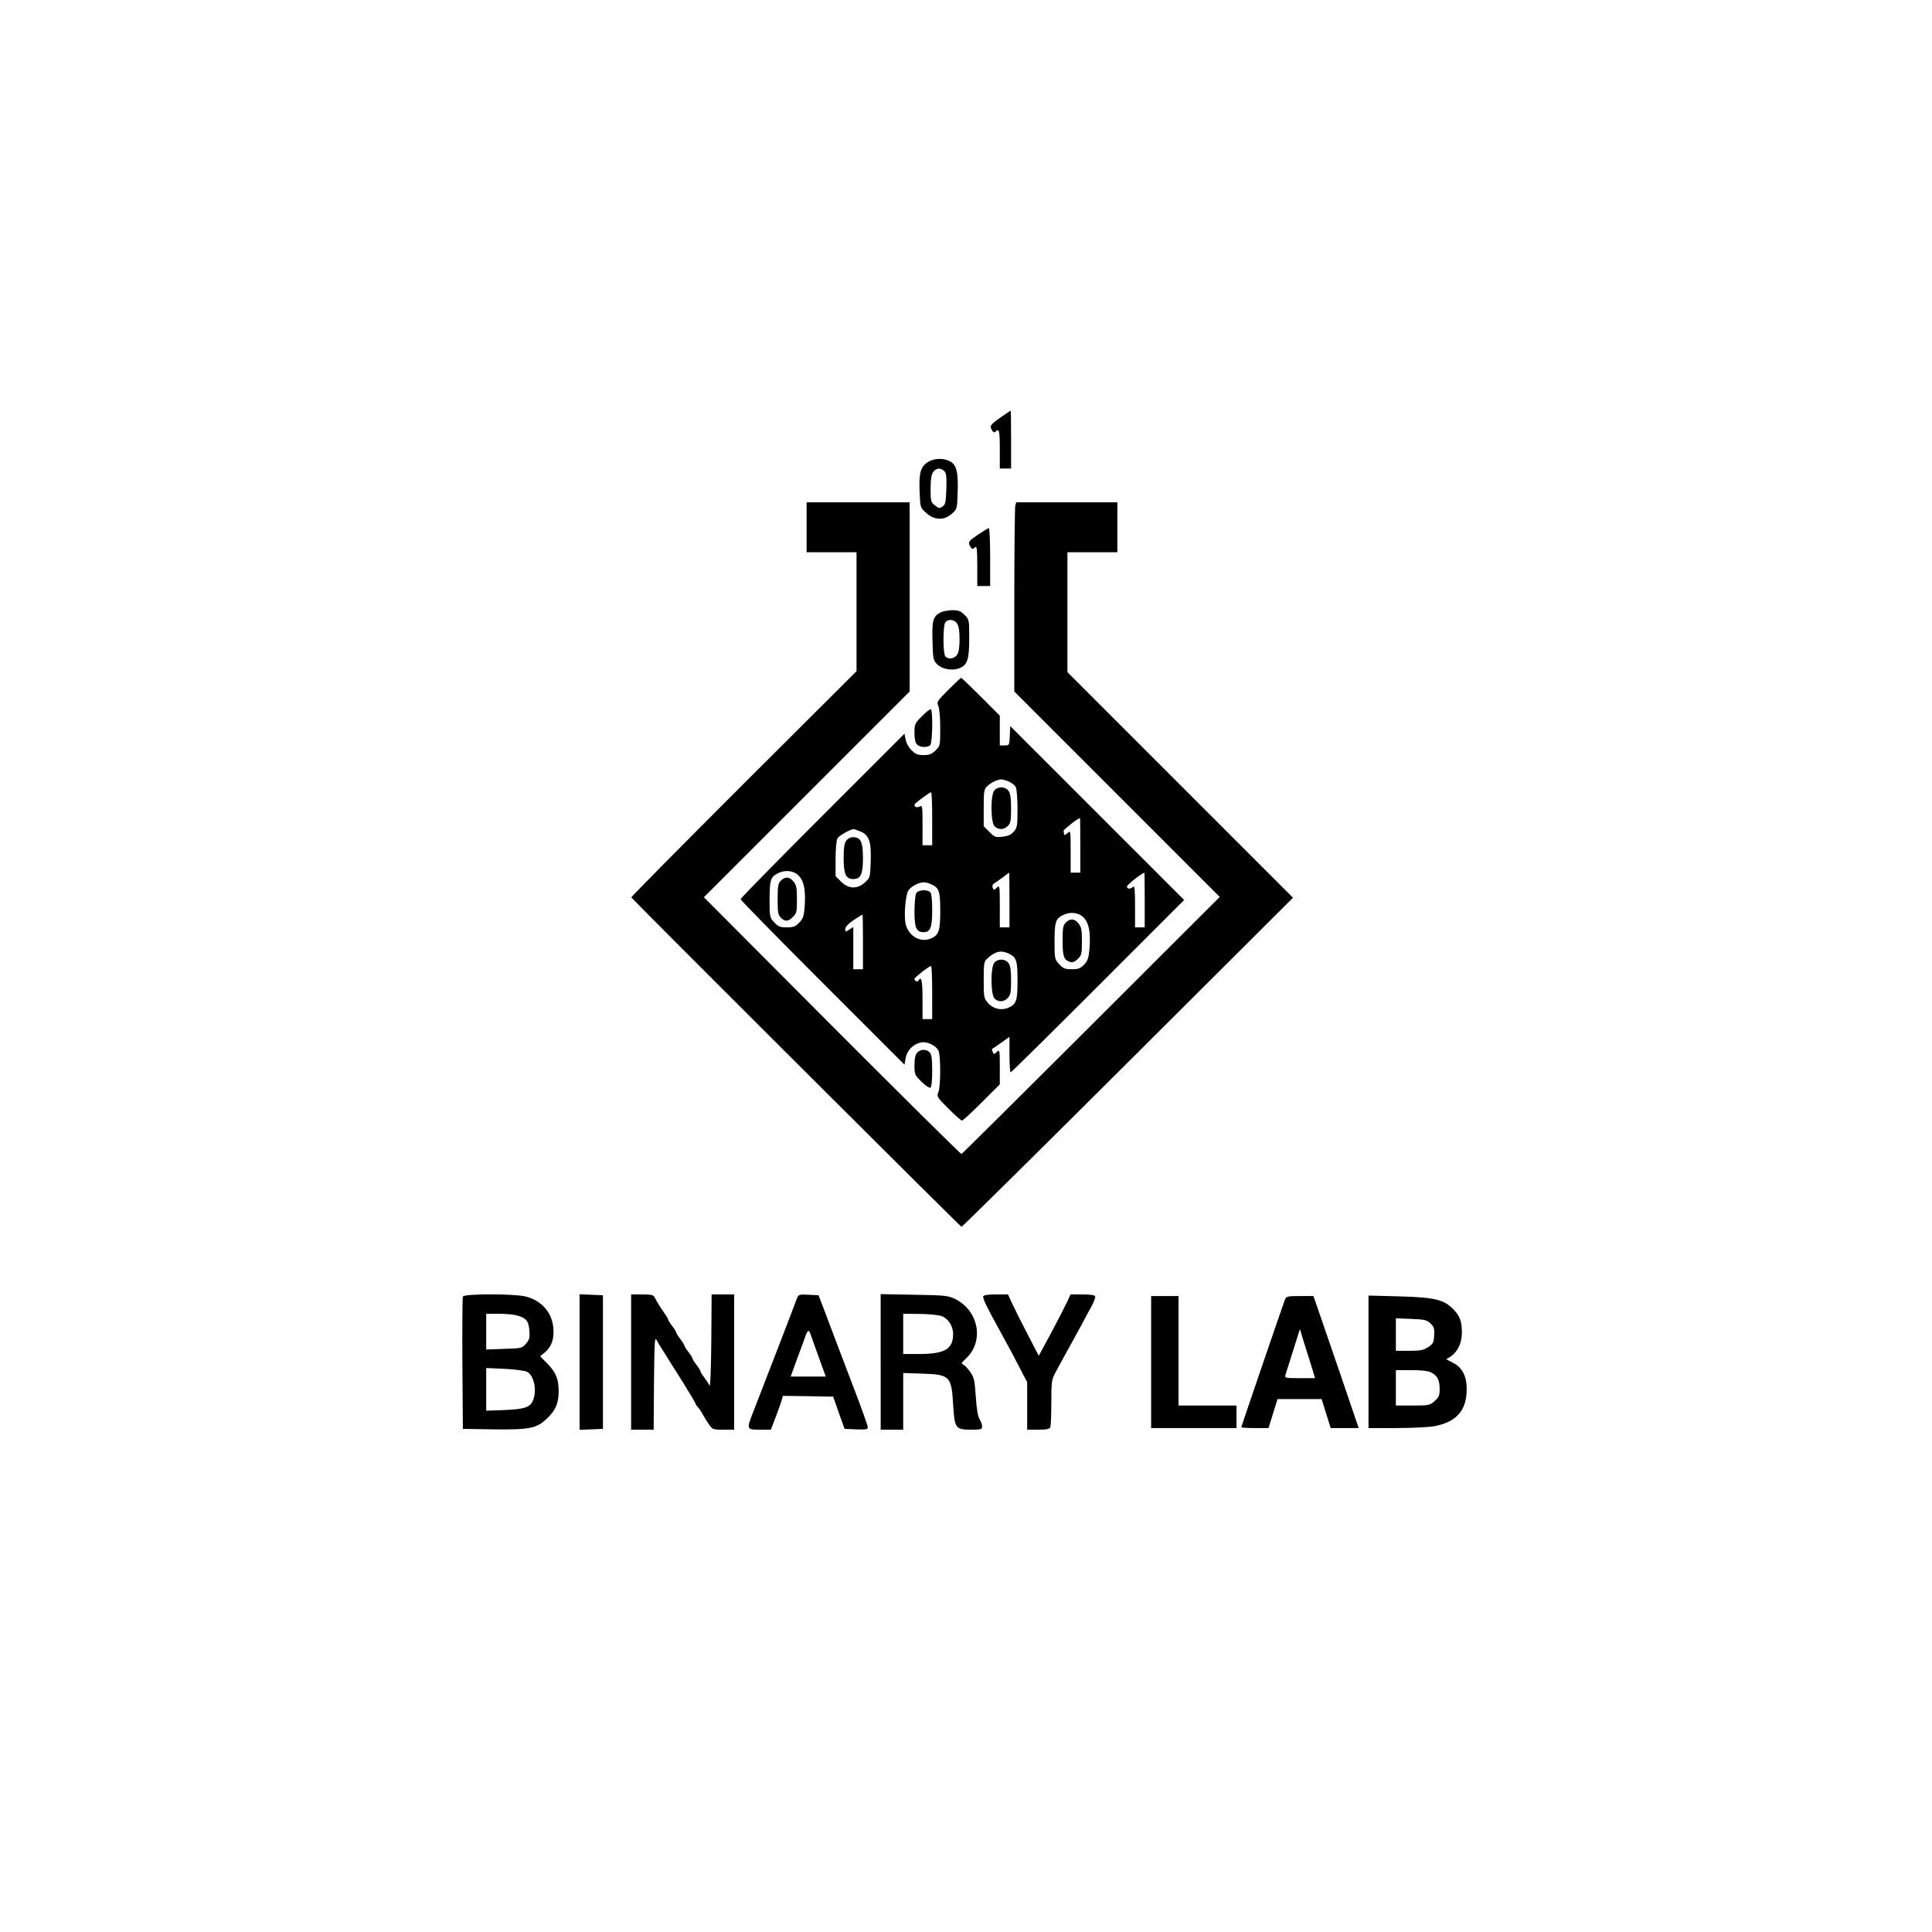 <?xml version="1.0" standalone="no"?>
<!DOCTYPE svg PUBLIC "-//W3C//DTD SVG 20010904//EN"
 "http://www.w3.org/TR/2001/REC-SVG-20010904/DTD/svg10.dtd">
<svg version="1.0" xmlns="http://www.w3.org/2000/svg"
 width="1200pt" height="1200pt" viewBox="0 0 1200 1200"
 preserveAspectRatio="xMidYMid meet">
<g transform="translate(0,1200) scale(0.1,-0.1)"
fill="#000000" stroke="none">
<path d="M6226 9415 c-75 -52 -80 -59 -66 -85 9 -16 15 -19 23 -11 23 23 27 7
27 -109 l0 -120 35 0 35 0 0 180 c0 99 -1 180 -2 179 -2 0 -25 -15 -52 -34z"/>
<path d="M5760 9128 c-43 -29 -53 -68 -48 -187 4 -93 4 -94 41 -127 50 -46
111 -48 159 -5 33 29 33 30 36 132 5 125 -7 173 -48 194 -43 22 -101 19 -140
-7z m105 -54 c13 -13 15 -35 13 -111 -3 -84 -6 -97 -24 -109 -18 -13 -24 -12
-47 7 -25 19 -27 26 -27 103 0 58 5 88 16 104 18 26 46 28 69 6z"/>
<path d="M5010 8725 l0 -155 155 0 155 0 0 -370 0 -369 -702 -700 c-386 -386
-700 -703 -697 -705 97 -103 2045 -2046 2051 -2046 5 0 470 460 1034 1022
l1025 1022 -701 701 -700 700 0 373 0 372 155 0 155 0 0 155 0 155 -314 0
-314 0 -6 -22 c-3 -13 -6 -277 -6 -588 l0 -565 638 -638 638 -638 -798 -797
c-439 -438 -802 -798 -806 -800 -4 -1 -366 357 -804 796 l-796 799 639 639
639 639 0 587 0 588 -320 0 -320 0 0 -155z"/>
<path d="M6073 8678 c-56 -38 -60 -44 -50 -65 12 -26 18 -28 35 -11 9 9 12
-16 12 -115 l0 -127 40 0 40 0 0 180 c0 99 -4 180 -8 180 -4 0 -35 -19 -69
-42z"/>
<path d="M5840 8195 c-45 -24 -52 -51 -48 -178 3 -110 4 -118 29 -143 31 -31
95 -42 139 -24 49 20 60 54 60 185 0 115 0 117 -29 146 -25 24 -37 29 -78 29
-26 -1 -59 -7 -73 -15z m104 -67 c11 -16 16 -46 16 -98 0 -52 -5 -82 -16 -98
-17 -24 -53 -29 -72 -10 -15 15 -16 181 -2 209 14 26 55 24 74 -3z"/>
<path d="M5890 7715 c-70 -70 -73 -76 -62 -100 7 -15 12 -73 12 -136 0 -109 0
-111 -29 -140 -24 -23 -38 -29 -74 -29 -37 0 -51 6 -75 30 -17 16 -33 45 -37
66 l-7 37 -509 -509 c-280 -280 -509 -513 -509 -519 0 -6 229 -239 509 -519
l509 -509 7 41 c8 47 46 86 94 97 39 8 94 -18 110 -51 15 -33 14 -226 -1 -259
-11 -24 -8 -30 62 -100 41 -41 79 -75 85 -75 6 0 61 51 123 113 l112 112 0
109 c0 106 -1 109 -19 92 -17 -16 -19 -16 -25 0 -4 9 -5 18 -4 19 2 0 27 18
56 38 l52 37 0 -110 c0 -61 3 -110 8 -110 4 0 248 241 542 535 l535 535 -540
540 -540 540 -3 -60 c-3 -59 -3 -60 -32 -60 l-30 0 0 92 0 93 -117 117 c-65
65 -120 118 -123 118 -3 0 -39 -34 -80 -75z m375 -569 c18 -8 38 -23 44 -34 6
-12 11 -72 11 -136 0 -105 -2 -117 -23 -141 -17 -20 -35 -28 -70 -32 -43 -5
-49 -3 -82 30 l-35 35 0 114 c0 106 2 116 23 136 22 21 61 40 85 41 7 1 28 -5
47 -13z m-475 -231 l0 -165 -30 0 -30 0 0 125 c0 121 -1 125 -19 115 -22 -11
-41 5 -25 20 18 17 89 69 97 69 4 1 7 -73 7 -164z m920 -165 l0 -170 -30 0
-30 0 0 132 c0 130 0 131 -20 113 -12 -11 -21 -14 -21 -7 -1 7 -2 16 -3 22 -1
7 87 76 102 79 1 1 2 -75 2 -169z m-1364 85 c52 -21 67 -65 62 -188 -3 -97 -4
-99 -36 -128 -47 -43 -102 -41 -148 5 l-34 34 0 107 c0 58 5 115 11 127 9 17
79 57 102 58 4 0 23 -7 43 -15z m-386 -273 c34 -34 45 -91 38 -194 -5 -59 -10
-74 -34 -99 -23 -24 -36 -29 -77 -29 -42 0 -53 4 -78 31 -28 30 -29 34 -29
141 0 119 6 140 48 162 46 25 99 20 132 -12z m1310 -152 l0 -170 -30 0 -30 0
0 132 c0 128 -1 131 -19 114 -17 -16 -19 -16 -25 0 -4 10 -1 21 6 25 7 4 31
21 53 37 22 17 41 31 43 31 1 1 2 -75 2 -169z m840 0 l0 -170 -30 0 -30 0 0
132 c0 103 -3 129 -12 120 -16 -16 -38 -15 -38 2 0 10 89 81 108 85 1 1 2 -75
2 -169z m-1320 95 c44 -23 50 -43 50 -165 0 -123 -9 -149 -60 -170 -66 -27
-141 19 -156 96 -10 52 1 176 17 201 16 27 64 52 97 53 13 0 36 -7 52 -15z
m940 -203 c34 -35 45 -94 37 -195 -5 -58 -11 -75 -33 -98 -23 -24 -36 -29 -77
-29 -42 0 -53 4 -78 31 -28 30 -29 34 -29 141 0 119 6 140 48 162 46 25 99 20
132 -12z m-1370 -152 l0 -170 -30 0 -30 0 0 131 0 131 -25 -16 c-24 -16 -25
-15 -25 4 0 12 18 32 52 55 29 19 54 35 55 35 2 0 3 -76 3 -170z m910 -75 c44
-23 50 -43 50 -167 0 -125 -7 -146 -59 -168 -44 -18 -95 -5 -125 31 -25 29
-26 37 -26 143 0 104 2 114 23 133 50 46 88 53 137 28z m-480 -240 l0 -165
-30 0 -30 0 0 125 c0 114 -7 145 -25 115 -7 -11 -25 -4 -25 10 0 9 90 79 103
80 4 0 7 -74 7 -165z"/>
<path d="M6177 7092 c-26 -28 -24 -202 1 -225 25 -23 58 -21 82 3 17 17 20 33
20 108 0 63 -4 94 -16 110 -19 27 -64 29 -87 4z"/>
<path d="M5256 6778 c-12 -16 -16 -47 -16 -108 0 -100 14 -130 60 -130 46 0
60 30 60 130 0 100 -14 130 -60 130 -18 0 -34 -8 -44 -22z"/>
<path d="M4850 6530 c-17 -17 -20 -33 -20 -115 0 -82 3 -98 20 -115 26 -26 46
-25 75 5 23 22 25 32 25 108 0 70 -3 89 -21 111 -24 31 -52 33 -79 6z"/>
<path d="M5690 6451 c-5 -11 -10 -62 -10 -114 0 -101 12 -127 57 -127 42 0 53
29 53 136 0 65 -4 104 -12 112 -20 20 -76 15 -88 -7z"/>
<path d="M6620 6270 c-17 -17 -20 -33 -20 -113 0 -98 8 -120 47 -132 17 -4 29
1 48 19 23 23 25 33 25 109 0 70 -3 89 -21 111 -24 31 -52 33 -79 6z"/>
<path d="M6177 6022 c-26 -28 -24 -202 1 -225 25 -23 57 -21 82 5 17 18 20 35
20 108 0 61 -4 92 -16 108 -19 27 -64 29 -87 4z"/>
<path d="M5727 7552 c-45 -45 -47 -50 -47 -104 0 -38 5 -62 16 -72 18 -19 65
-21 82 -4 14 14 17 214 4 222 -5 3 -30 -16 -55 -42z"/>
<path d="M5697 5462 c-12 -13 -17 -37 -17 -78 0 -57 2 -62 44 -103 24 -24 49
-40 55 -37 7 5 11 45 11 106 0 76 -4 102 -16 114 -21 21 -57 20 -77 -2z"/>
<path d="M2875 3947 c-3 -6 -4 -194 -3 -417 l3 -405 189 -3 c231 -3 272 6 340
74 49 48 66 91 66 164 0 73 -17 116 -68 168 l-47 48 29 24 c42 35 59 84 53
152 -9 97 -72 169 -171 195 -69 18 -385 18 -391 0z m335 -117 c59 -17 73 -34
78 -93 4 -46 1 -57 -21 -83 -25 -28 -28 -29 -136 -32 l-111 -4 0 111 0 111 78
0 c42 0 93 -5 112 -10z m62 -350 c45 -21 65 -116 38 -179 -17 -42 -53 -54
-177 -59 l-113 -4 0 132 0 133 113 -5 c61 -3 124 -11 139 -18z"/>
<path d="M3600 3540 l0 -421 73 3 72 3 0 415 0 415 -72 3 -73 3 0 -421z"/>
<path d="M3920 3540 l0 -420 70 0 70 0 2 292 c3 264 4 288 18 262 8 -16 24
-42 35 -59 11 -16 25 -39 32 -50 7 -11 48 -78 93 -148 44 -71 80 -131 80 -135
0 -3 6 -13 14 -21 8 -9 21 -27 28 -41 7 -14 25 -42 38 -62 25 -37 26 -38 93
-38 l67 0 0 420 0 420 -70 0 -70 0 -2 -292 c-2 -190 -6 -286 -12 -273 -5 11
-20 34 -33 51 -13 17 -23 34 -23 38 0 4 -11 22 -25 40 -14 18 -25 36 -25 40 0
4 -11 22 -25 40 -14 18 -25 36 -25 40 0 4 -11 22 -25 40 -14 18 -25 36 -25 40
0 4 -11 22 -25 40 -14 18 -25 36 -25 40 0 4 -10 22 -23 39 -28 41 -44 66 -59
95 -10 20 -19 22 -80 22 l-68 0 0 -420z"/>
<path d="M4949 3933 c-34 -92 -193 -503 -270 -701 -43 -110 -43 -112 40 -112
l69 0 31 81 c17 45 34 92 37 105 l6 24 156 -2 157 -3 35 -100 36 -100 72 -3
c62 -2 72 -1 72 14 0 9 -39 118 -87 243 -82 215 -127 333 -190 501 l-29 75
-62 3 c-60 3 -62 2 -73 -25z m139 -370 l41 -113 -109 0 -109 0 30 83 c17 45
39 106 50 135 26 76 31 80 45 41 6 -19 30 -85 52 -146z"/>
<path d="M5470 3541 l0 -421 70 0 70 0 0 176 0 176 118 -4 c172 -5 182 -16
192 -191 9 -149 15 -157 112 -157 62 0 68 2 68 20 0 12 -7 31 -15 44 -11 16
-19 63 -24 139 -7 103 -10 120 -35 156 -15 22 -35 42 -44 46 -13 5 -10 11 15
34 118 107 84 299 -65 373 -44 21 -62 23 -254 26 l-208 4 0 -421z m374 286
c44 -14 76 -61 76 -114 0 -92 -52 -122 -207 -123 l-103 0 0 125 0 125 98 -1
c53 0 114 -6 136 -12z"/>
<path d="M6107 3948 c-4 -12 22 -67 103 -213 50 -90 99 -182 136 -255 l34 -65
0 -147 0 -148 69 0 c54 0 70 4 75 16 3 9 6 78 6 153 0 130 2 141 26 187 43 79
79 146 109 199 15 28 42 77 60 110 17 33 43 80 57 106 13 25 23 50 20 57 -2 8
-29 12 -78 12 l-75 0 -19 -42 c-11 -24 -55 -110 -98 -191 l-80 -148 -69 133
c-38 73 -81 159 -96 191 l-26 57 -75 0 c-50 0 -76 -4 -79 -12z"/>
<path d="M7150 3540 l0 -410 265 0 265 0 0 70 0 70 -180 0 -180 0 0 340 0 340
-85 0 -85 0 0 -410z"/>
<path d="M7981 3928 c-21 -57 -271 -788 -271 -792 0 -4 38 -6 85 -6 l84 0 28
90 28 90 137 0 137 0 28 -90 28 -90 87 0 87 0 -115 338 c-64 185 -127 370
-141 410 l-25 72 -84 0 c-78 0 -85 -2 -93 -22z m162 -405 l25 -83 -94 0 c-94
0 -95 0 -89 23 4 12 25 80 48 152 l41 130 21 -70 c12 -39 34 -107 48 -152z"/>
<path d="M8500 3541 l0 -411 168 0 c92 0 196 5 231 10 145 24 211 97 211 232
0 81 -28 135 -86 164 l-41 21 28 18 c44 30 69 84 69 148 0 69 -12 103 -53 145
-58 60 -117 74 -334 80 l-193 5 0 -412z m385 239 c22 -21 25 -31 23 -74 -3
-45 -7 -53 -37 -73 -29 -19 -47 -23 -117 -23 l-84 0 0 101 0 101 94 -4 c84 -3
97 -6 121 -28z m5 -305 c38 -20 52 -46 52 -103 0 -39 -5 -51 -31 -74 -30 -27
-36 -28 -136 -28 l-105 0 0 110 0 110 95 0 c66 0 105 -5 125 -15z"/>
</g>
</svg>
